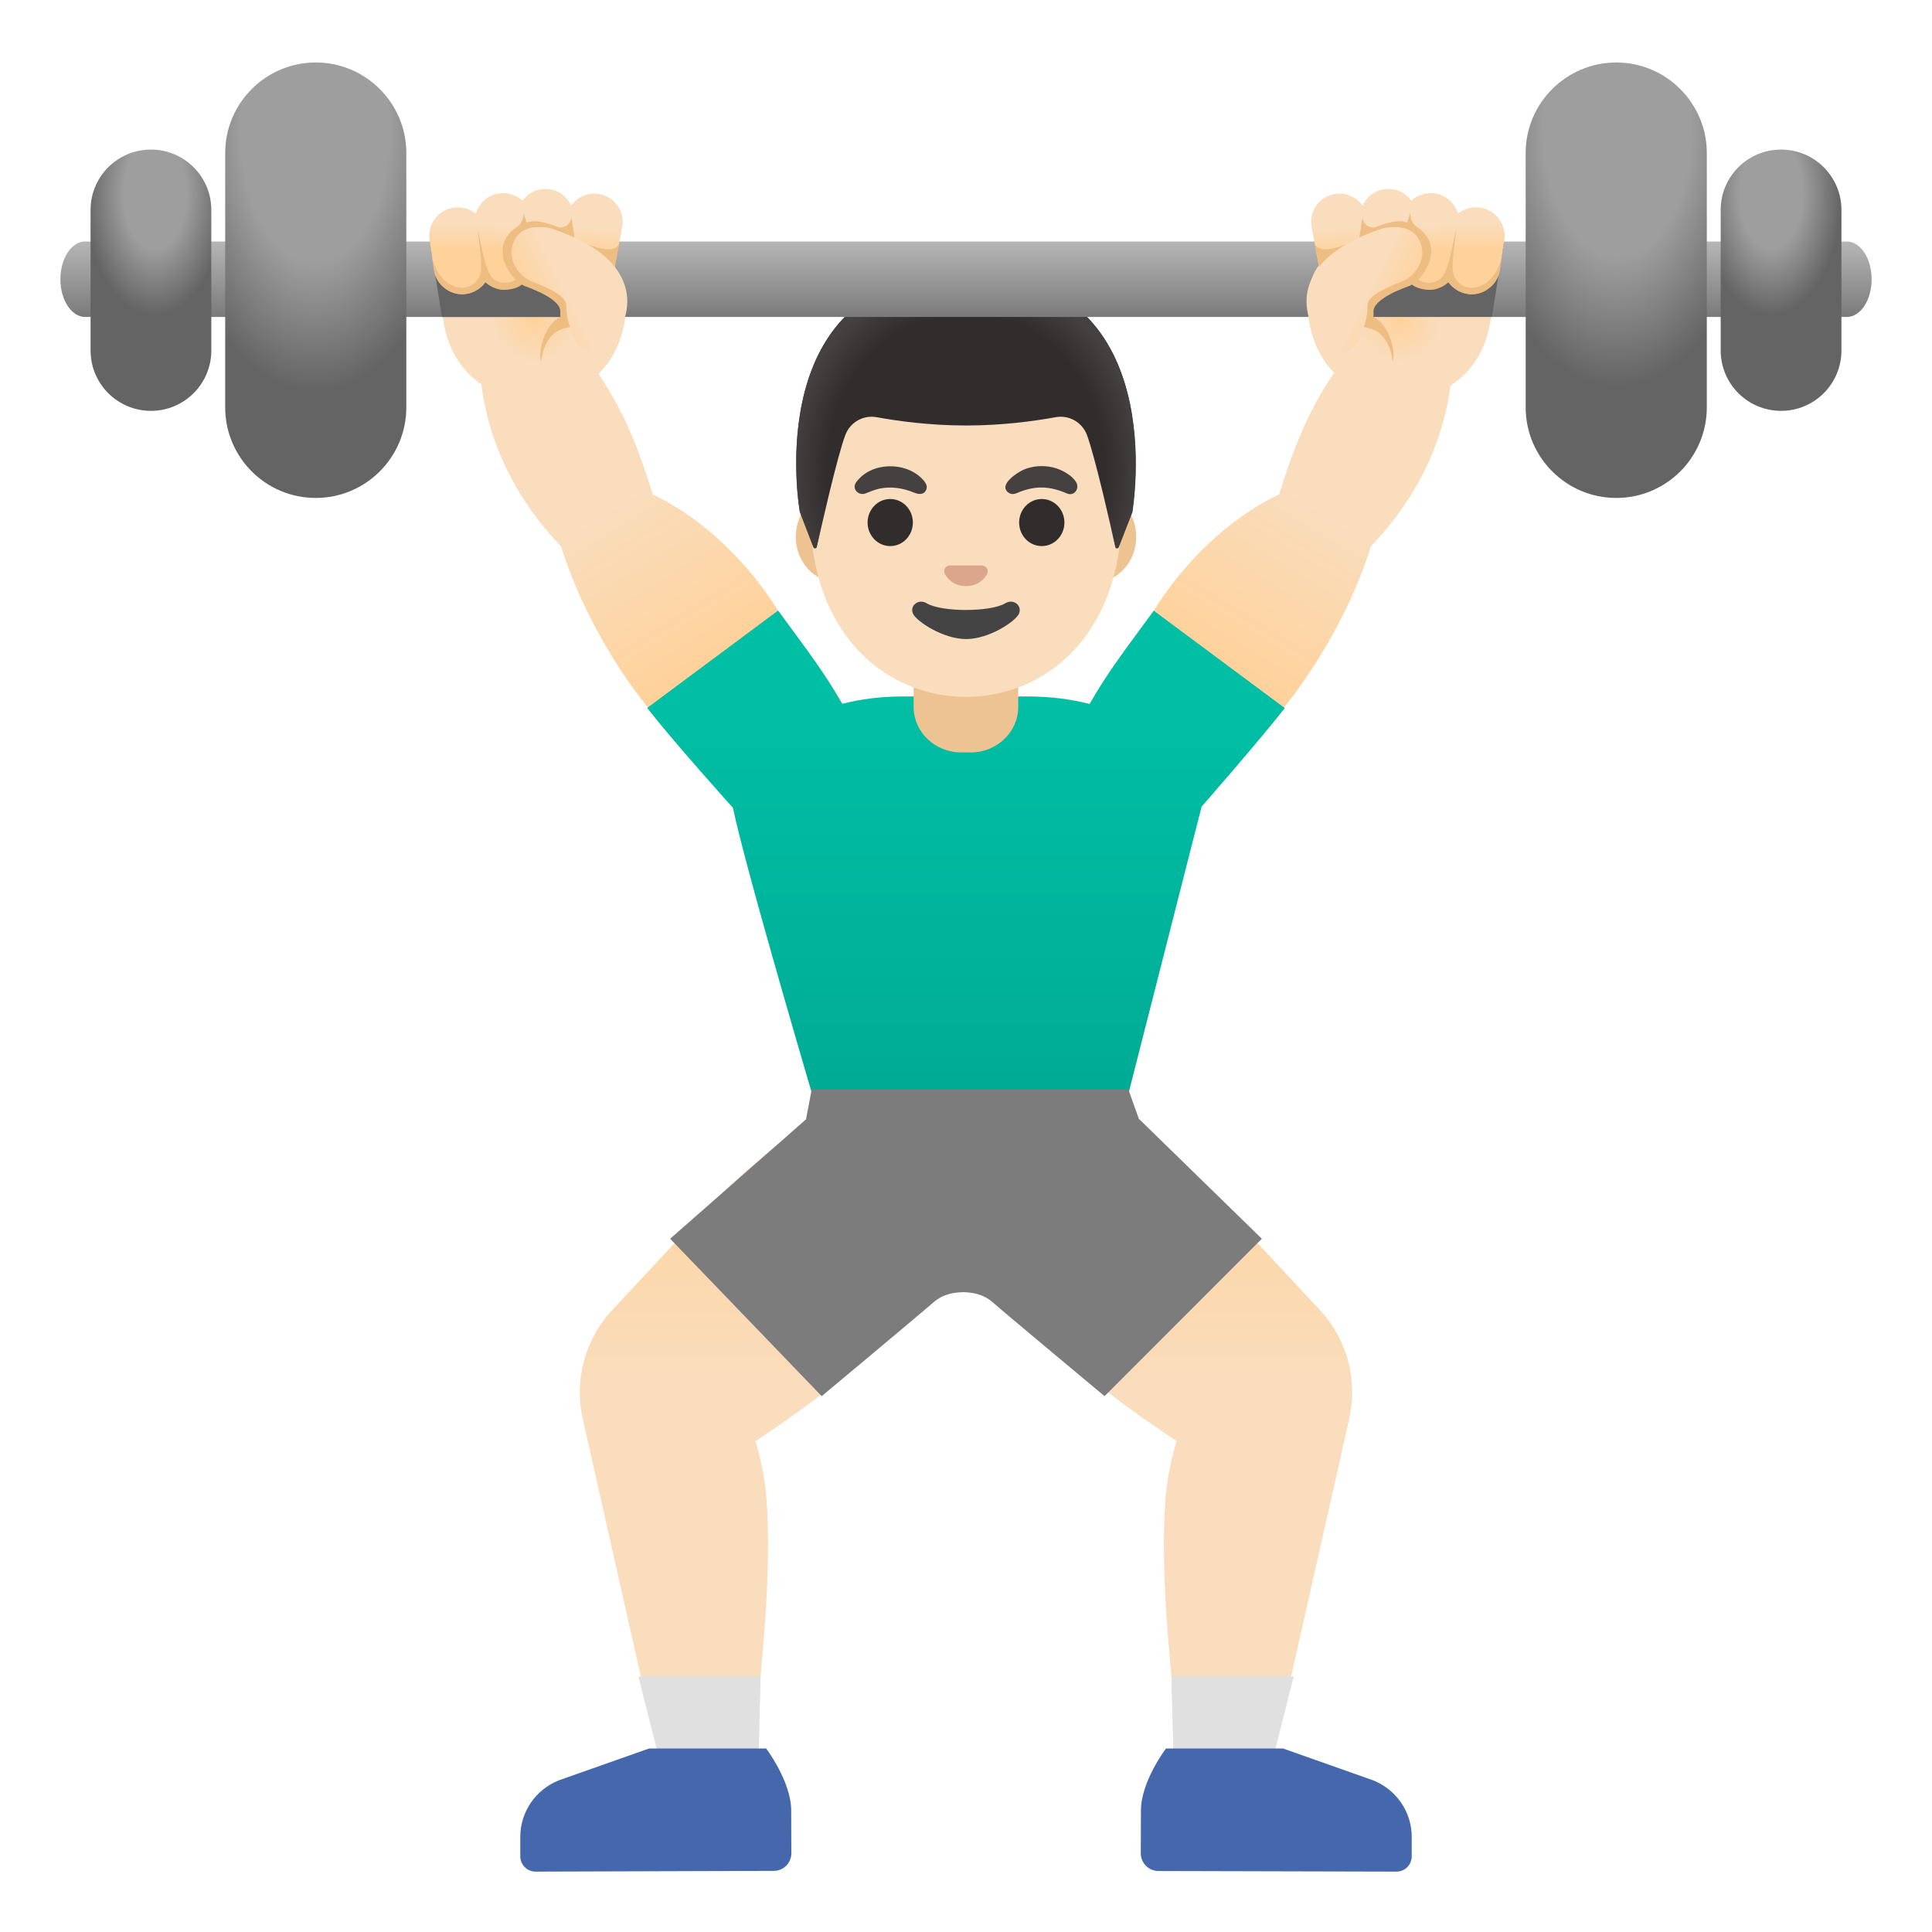 <svg enable-background="new 0 0 128 128" viewBox="0 0 128 128" xmlns="http://www.w3.org/2000/svg" xmlns:xlink="http://www.w3.org/1999/xlink"><linearGradient id="a"><stop offset="0" stop-color="#ffd29c"/><stop offset=".5" stop-color="#f9ddbd"/></linearGradient><linearGradient id="b" gradientUnits="userSpaceOnUse" x1="77.02" x2="77.02" xlink:href="#a" y1="73.38" y2="111.71"/><linearGradient id="c" gradientUnits="userSpaceOnUse" x1="50.98" x2="50.98" xlink:href="#a" y1="73.38" y2="111.71"/><linearGradient id="d" gradientUnits="userSpaceOnUse" x1="80.67" x2="93.51" xlink:href="#a" y1="43.66" y2="22.63"/><linearGradient id="e" gradientUnits="userSpaceOnUse" x1="47.2" x2="34.27" xlink:href="#a" y1="43.48" y2="22.73"/><linearGradient id="f" gradientUnits="userSpaceOnUse" x1="64" x2="64" y1="46.12" y2="71.62"><stop offset="0" stop-color="#00bfa5"/><stop offset=".705" stop-color="#00b29a"/><stop offset="1" stop-color="#00ab94"/></linearGradient><radialGradient id="g" cx="64" cy="29.27" gradientTransform="matrix(1 0 0 1.128 0 -1.87)" gradientUnits="userSpaceOnUse" r="11.6"><stop offset=".794" stop-color="#454140" stop-opacity="0"/><stop offset="1" stop-color="#454140"/></radialGradient><radialGradient id="h" cx="35.39" cy="21.2" gradientUnits="userSpaceOnUse" r="5.68" xlink:href="#a"/><linearGradient id="i" gradientUnits="userSpaceOnUse" x1="64" x2="64" y1="15.38" y2="21.44"><stop offset="0" stop-color="#bdbdbd"/><stop offset="1" stop-color="#757575"/></linearGradient><linearGradient id="j"><stop offset=".396" stop-color="#9e9e9e"/><stop offset=".79" stop-color="#646464"/></linearGradient><radialGradient id="k" cx="-102.26" cy="115.86" gradientTransform="matrix(0 .902 .507 0 -37.87 100.88)" gradientUnits="userSpaceOnUse" r="24.35" xlink:href="#j"/><radialGradient id="l" cx="-1251.92" cy="123.75" gradientTransform="matrix(0 .902 -.507 0 169.88 1137.5)" gradientUnits="userSpaceOnUse" r="24.35" xlink:href="#j"/><linearGradient id="m"><stop offset=".441" stop-color="#9e9e9e"/><stop offset=".985" stop-color="#646464"/></linearGradient><radialGradient id="n" cx="-172.46" cy="114.08" gradientTransform="matrix(1.333 0 0 -2.306 240.16 275.93)" gradientUnits="userSpaceOnUse" r="3.54" xlink:href="#m"/><radialGradient id="o" cx="-1204.1" cy="114.08" gradientTransform="matrix(-1.333 0 0 -2.306 -1487.73 275.93)" gradientUnits="userSpaceOnUse" r="3.54" xlink:href="#m"/><linearGradient id="p" gradientUnits="userSpaceOnUse" x1="34.8" x2="34.9" xlink:href="#a" y1="16.63" y2="13.31"/><linearGradient id="q"><stop offset="0" stop-color="#ffd29c"/><stop offset=".469" stop-color="#f9ddbd"/></linearGradient><linearGradient id="r" gradientUnits="userSpaceOnUse" x1="35.01" x2="40.31" xlink:href="#q" y1="20.33" y2="17.68"/><radialGradient id="s" cx="39.39" cy="19.2" gradientTransform="matrix(-1 0 0 1 132.12 2)" gradientUnits="userSpaceOnUse" r="5.68" xlink:href="#a"/><linearGradient id="t" gradientTransform="matrix(-1 0 0 1 132.12 2)" gradientUnits="userSpaceOnUse" x1="38.8" x2="38.9" xlink:href="#a" y1="14.63" y2="11.31"/><linearGradient id="u" gradientTransform="matrix(-1 0 0 1 132.12 2)" gradientUnits="userSpaceOnUse" x1="39.01" x2="44.31" xlink:href="#q" y1="18.33" y2="15.68"/><path d="m87.45 86.8c-1.78-1.92-4.11-4.42-6.15-6.58-3.96-4.17-8.8-7.29-8.8-7.29l-8.05 8.64s3.13 5.76 7.12 9.19c1.95 1.68 4.39 3.39 6.38 4.71-.3.99-.6 2.28-.73 3.82-.38 4.78.36 11.08.39 11.78.12 3.66.16 6.37.16 6.37l6.34-.02 5.28-23.42c.58-2.57-.14-5.27-1.94-7.2z" fill="url(#b)"/><path d="m55.49 72.93s-4.84 3.12-8.79 7.3c-2.04 2.16-4.37 4.66-6.15 6.58-1.8 1.93-2.52 4.63-1.94 7.2l5.28 23.42 6.34.02s.04-2.71.16-6.37c.02-.7.77-7 .39-11.78-.12-1.54-.43-2.83-.73-3.82 1.99-1.32 4.43-3.03 6.38-4.71 3.99-3.43 7.12-9.19 7.12-9.19z" fill="url(#c)"/><path d="m42.29 111.07 1.61 6.35 6.34.02.14-6.37z" fill="#e0e0e0"/><path d="m52.42 119.94c-.01-1.92-1.66-4.1-1.66-4.1h-7.75l-5.98 2.11c-1.54.61-2.56 2.09-2.56 3.75v1.28c0 .56.45 1.02 1.01 1.02l15.79-.05c.64 0 1.16-.52 1.16-1.17z" fill="#4568ad"/><path d="m77.61 111.07.17 6.37 6.33-.02 1.6-6.35z" fill="#e0e0e0"/><path d="m90.97 117.95-5.97-2.11h-7.75s-1.66 2.18-1.66 4.11l-.01 2.84c0 .64.52 1.16 1.16 1.17l15.78.04c.56 0 1.01-.45 1.01-1.02v-1.28c0-1.66-1.02-3.14-2.56-3.75z" fill="#4568ad"/><path d="m96.26 23.12-4.54-2.29c-3.63 3.56-5.35 6.61-6.97 11.92-3.43 1.63-6.39 4.62-8.31 7.71-2.04 2.81-3.32 4.37-4.79 7.16-1.11 2.12-.31 4.48 1.7 5.95.95.7 1.72 1 2.47 1 .84 0 1.64-.39 2.62-1.05 2.07-1.18 4.88-4.3 6.68-6.62l-.05-.03c2.29-2.85 4.6-6.87 5.75-10.67 3.22-3.36 5.44-7.77 5.44-13.08z" fill="url(#d)"/><path d="m56.35 47.63c-1.47-2.79-2.75-4.35-4.79-7.16-1.92-3.09-4.88-6.08-8.31-7.71-1.63-5.33-3.35-8.37-6.98-11.93l-4.53 2.3c0 5.31 2.22 9.71 5.44 13.08 1.15 3.79 3.45 7.82 5.75 10.67l-.05.03c1.8 2.32 4.61 5.44 6.68 6.62.98.66 1.78 1.05 2.62 1.05.75 0 1.52-.31 2.47-1 2-1.47 2.81-3.84 1.7-5.95z" fill="url(#e)"/><path d="m76.44 40.46c-1.79 2.46-2.99 3.97-4.25 6.18-1.23-.32-2.62-.5-4.16-.5h-8.17c-1.51 0-2.86.18-4.06.49-1.26-2.21-2.46-3.72-4.25-6.18l-8.67 6.45c1.8 2.32 5.68 6.62 5.68 6.62.83 4.06 5.61 20.2 5.61 20.2h20.27l5.17-20.28s3.75-4.28 5.51-6.53z" fill="url(#f)"/><path d="m60.53 46.84c0 1.66 1.41 3.01 3.15 3.01h.63c1.74 0 3.15-1.35 3.15-3.01v-3.67h-6.93z" fill="#edc391"/><path d="m55.54 38.6c-1.55 0-2.82-1.36-2.82-3.03s1.26-3.03 2.82-3.03h16.92c1.55 0 2.82 1.36 2.82 3.03s-1.26 3.03-2.82 3.03z" fill="#edc391"/><path d="m64 19.95c-5.36 0-10.32 5.73-10.32 13.97 0 8.2 5.11 12.25 10.32 12.25s10.32-4.05 10.32-12.25c0-8.24-4.96-13.97-10.32-13.97z" fill="#f9ddbd"/><path d="m65.19 37.49c-.03-.01-.07-.02-.1-.03h-2.19c-.03 0-.07.01-.1.03-.2.08-.31.29-.21.51.09.22.53.83 1.41.83s1.31-.61 1.41-.83c.09-.22-.02-.43-.22-.51z" fill="#dba689"/><path d="m66.6 39.97c-.99.59-4.22.59-5.2 0-.57-.34-1.15.18-.91.69.23.51 2 1.68 3.52 1.68s3.27-1.17 3.5-1.68-.34-1.03-.91-.69z" fill="#444"/><ellipse cx="58.98" cy="34.62" fill="#312d2d" rx="1.5" ry="1.56"/><ellipse cx="69.02" cy="34.62" fill="#312d2d" rx="1.5" ry="1.56"/><path d="m56.71 31.97c.97-1.37 3.24-1.42 4.38-.25.2.2.41.47.26.76-.17.33-.5.27-.78.16-.74-.3-1.5-.43-2.29-.27-.34.07-.64.21-.96.33-.45.15-.89-.31-.61-.73z" fill="#454140"/><path d="m70.71 32.7c-.68-.29-1.36-.47-2.11-.38-.34.04-.67.13-.99.25-.25.1-.52.26-.78.08-.74-.51.58-1.35.96-1.52.84-.36 1.84-.33 2.65.09.32.17.67.41.86.73.24.41-.12.94-.59.75z" fill="#454140"/><path d="m64 18.04c-.01 0-.01 0-.01 0-13.83.07-11 15.87-11 15.87s.62 1.63.9 2.35c.04.1.19.09.22-.02.3-1.32 1.36-6.01 1.9-7.43.32-.84 1.19-1.33 2.07-1.17 1.36.25 3.51.55 5.9.55h.03.03c2.38 0 4.54-.3 5.9-.55.88-.16 1.75.33 2.07 1.17.53 1.42 1.59 6.08 1.89 7.42.02.11.18.12.22.02l.91-2.33c-.03 0 2.81-15.8-11.03-15.88z" fill="#312d2d"/><path d="m75 33.92s2.83-15.8-11-15.87 0 0-.01 0 0 0-.01 0c-.22 0-.43.01-.63.01-.41.02-.81.05-1.19.09h-.01c-.03 0-.05.01-.08.01-11.65 1.47-9.08 15.75-9.08 15.75l.91 2.34c.04.1.19.09.21-.01.3-1.33 1.36-6 1.89-7.42.32-.84 1.19-1.33 2.07-1.17 1.36.25 3.51.55 5.9.55h.03s.02 0 .03 0c2.38 0 4.54-.3 5.9-.55.88-.16 1.75.33 2.07 1.17.54 1.42 1.6 6.12 1.89 7.43.02.11.17.12.21.02.28-.72.9-2.35.9-2.35z" fill="url(#g)"/><path d="m40.26 17.16c-.9-.53-5.17-1.2-8.12-1.2-1.62 0-2.83.21-2.83.76l-.01 3.43c-.01 3.45 2.24 6.27 5.96 6.28h.01c6.74 0 7.27-7.94 4.99-9.27z" fill="url(#h)"/><path d="m40.02 20.82c-.04.13-.39.26-.77.36h-.01c-.44.11-.96.33-1.93.6-1.35.38-1.46 2.19-1.46 2.19-.25-.94.39-2.59 1.28-2.97v-.01c.42-.2.89-.31 1.39-.39.08-.01.28-.02.53-.01h.01c.45.01 1.01.07.96.23z" fill="#edbd82"/><path d="m124 18.5c0 1.38-.73 2.5-1.64 2.5h-116.72c-.9 0-1.64-1.12-1.64-2.5s.74-2.5 1.64-2.5h116.71c.91 0 1.65 1.12 1.65 2.5z" fill="url(#i)"/><path d="m20.92 32.99c3.31 0 6-2.69 6-6v-16.85c0-3.31-2.69-6-6-6s-6 2.69-6 6v16.85c0 3.31 2.68 6 6 6z" fill="url(#k)"/><path d="m107.08 32.99c-3.31 0-6-2.69-6-6v-16.85c0-3.31 2.69-6 6-6s6 2.69 6 6v16.85c0 3.31-2.68 6-6 6z" fill="url(#l)"/><path d="m10 27.22c2.21 0 4-1.79 4-4v-9.31c0-2.21-1.79-4-4-4s-4 1.79-4 4v9.31c0 2.21 1.79 4 4 4z" fill="url(#n)"/><path d="m118 27.22c-2.21 0-4-1.79-4-4v-9.31c0-2.21 1.79-4 4-4s4 1.79 4 4v9.31c0 2.21-1.79 4-4 4z" fill="url(#o)"/><path d="m38.61 21h-9.33l-.8-5h10.13z" fill="#646464"/><path d="m41.22 15.04-.29 1.55-.06.34-.14.75-.08.44c-.17.9-.96 1.53-1.84 1.53-.11 0-.23-.01-.34-.03-.46-.08-.85-.32-1.12-.68-.33.3-.76.47-1.23.47-.28 0-1.16-.39-1.31-.54-.04-.04-.08-.08-.11-.13-.04.03-.08.07-.12.1-.02.01-.59.35-1.17.34-.54-.01-1.08-.34-1.24-.5-.16.23-.38.43-.64.57-.18.11-.38.18-.6.21-.1.02-.2.03-.3.03-.4 0-.79-.13-1.11-.37-.42-.3-.69-.74-.76-1.24l-.13-.85v-.01l-.17-1.09c-.08-.5.04-1 .34-1.41.3-.42.74-.69 1.24-.76.12-.02.24-.03.36-.02.03 0 .07 0 .1.01.32.02.64.13.92.33.04.03.07.06.1.08.06-.23.18-.45.33-.63.04-.06.08-.11.13-.16.06-.07.11-.1.13-.12.01 0 .01-.01.01-.01.3-.26.69-.42 1.12-.44.14-.01.28 0 .41.02.1.02.19.05.28.08.26.08.49.21.69.39.06-.08.13-.16.2-.23.1-.1.21-.19.32-.26.06-.04.13-.07.19-.11.25-.12.53-.18.82-.17.32 0 .63.08.91.24.05.02.09.05.13.08.1.07.19.15.28.24.16.16.29.35.38.55.12-.18.28-.35.47-.48.04-.03.09-.06.14-.08.2-.11.41-.19.63-.22.21-.03.42-.03.63.01.5.09.92.37 1.21.78.28.42.38.91.29 1.4z" fill="url(#p)"/><path d="m75.45 74.12-.7-1.96h-20.97l-.38 2-9 7.91 10.04 10.43s6.79-5.67 7.4-6.21c.67-.6 1.48-.67 1.97-.68.49.01 1.3.08 1.97.68.61.55 7.4 6.21 7.4 6.21l10.42-10.43z" fill="#7c7c7c"/><path d="m41.03 16.12c-.35.9-2.25.04-2.97-.33-.11-.88-.22-1.46-.22-1.46s0 0 0 .01c.03.5-.47.86-.94.68-.53-.21-1.14-.38-1.58-.36-.17.01-.31.04-.44.08-.12-.39-.19-.65-.19-.65s0 .04 0 .11c-.02.34-.18.66-.46.85-1.09.71-1.37 2.05-.08 3.48-.44.3-1.13.28-1.52-.12-.5-.5-.71-2.09-1-3.27.09.84.34 2.34.22 2.92-.15.7-.85 1.14-1.55.97-.61-.15-1.33-.64-1.68-1.99l.13.85c.07.5.34.94.76 1.24.32.24.71.37 1.11.37.1 0 .2-.01.3-.03.19-.03.36-.09.52-.17.01-.01.03-.01.04-.02s.03-.01.04-.02c.42-.23.63-.55.64-.57.05.08.57.51 1.2.51.87 0 1.21-.35 1.21-.35.08.05.16.09.24.12.06.02 2.4.81 2.31 1.7-.01.11 0 .22.01.33v.04.01c.03.26.09.51.18.74l.01-.01c.24-.19.82-.03.87-.37.19-1.29.14-2.83.02-4.15l2.52.42z" fill="#edbd82"/><path d="m41.51 19.38c-.49-2.69-3.74-3.81-4.96-4.24-.15-.05-2.38-.58-2.65 1.4-.12.86.53 1.8 1.36 2.12 2.27.87 2.26 1.35 2.26 1.67-.01.83.45 2.4 1.17 2.87.15.1.32.16.48.16.1 0 .2-.02.3-.06 1.41-.59 2.32-2.35 2.04-3.92z" fill="url(#r)"/><path d="m87.86 17.16c.9-.53 5.17-1.2 8.12-1.2 1.62 0 2.83.21 2.83.76l.01 3.43c.01 3.45-2.24 6.27-5.96 6.28h-.01c-6.74 0-7.28-7.94-4.99-9.27z" fill="url(#s)"/><path d="m88.1 20.82c.04.13.39.26.77.36h.01c.44.11.96.33 1.93.6 1.35.38 1.46 2.19 1.46 2.19.25-.94-.39-2.59-1.28-2.97v-.01c-.42-.2-.89-.31-1.39-.39-.08-.01-.28-.02-.53-.01h-.01c-.45.01-1.01.07-.96.23z" fill="#edbd82"/><path d="m89.51 16h10.13l-.8 5h-9.33z" fill="#646464"/><path d="m86.9 15.04.29 1.55.06.34.14.75.08.44c.17.9.96 1.53 1.84 1.53.11 0 .23-.01.34-.03.46-.08.85-.32 1.12-.68.33.3.76.47 1.23.47.28 0 1.16-.39 1.31-.54.04-.04.08-.08.11-.13.04.03.08.07.12.1.02.01.59.35 1.17.34.54-.01 1.07-.34 1.24-.5.16.23.38.43.64.57.18.11.38.18.6.21.1.02.2.03.3.03.4 0 .79-.13 1.11-.37.42-.3.69-.74.76-1.24l.13-.85v-.01l.17-1.09c.08-.5-.04-1-.34-1.41-.3-.42-.74-.69-1.24-.76-.12-.02-.24-.03-.36-.02-.03 0-.07 0-.1.01-.32.02-.64.13-.92.33-.04.03-.07.06-.1.08-.06-.23-.18-.45-.33-.63-.04-.06-.08-.11-.13-.16-.06-.07-.11-.1-.13-.12-.01 0-.01-.01-.01-.01-.3-.26-.69-.42-1.12-.44-.14-.01-.28 0-.41.02-.1.02-.19.05-.28.08-.26.08-.49.21-.69.39-.06-.08-.13-.16-.2-.23-.1-.1-.21-.19-.32-.26-.06-.04-.13-.07-.19-.11-.25-.12-.53-.18-.82-.17-.32 0-.63.08-.91.24-.05.02-.09.05-.13.08-.1.07-.19.15-.28.24-.16.16-.29.35-.38.55-.12-.18-.28-.35-.47-.48-.04-.03-.09-.06-.14-.08-.2-.11-.41-.19-.63-.22-.21-.03-.42-.03-.63.01-.5.09-.92.37-1.21.78-.28.42-.38.91-.29 1.4z" fill="url(#t)"/><path d="m87.09 16.12c.35.9 2.25.04 2.97-.33.11-.88.22-1.46.22-1.46s0 0 0 .01c-.03.5.47.86.94.68.53-.21 1.14-.38 1.58-.36.17.01.31.04.44.08.12-.39.19-.65.19-.65s0 .04 0 .11c.02.34.18.66.46.85 1.09.71 1.37 2.05.08 3.48.44.3 1.13.28 1.52-.12.5-.5.71-2.09 1-3.27-.09.84-.34 2.34-.22 2.92.14.7.85 1.14 1.55.97.61-.15 1.33-.64 1.68-1.99l-.13.85c-.07.5-.34.94-.76 1.24-.32.24-.71.37-1.11.37-.1 0-.2-.01-.3-.03-.19-.03-.36-.09-.52-.17-.01-.01-.03-.01-.04-.02s-.03-.01-.04-.02c-.42-.23-.63-.55-.64-.57-.05.08-.57.51-1.2.51-.87 0-1.21-.35-1.21-.35-.08.05-.16.09-.24.12-.07.02-2.39.81-2.31 1.7.01.11 0 .22-.01.33v.04.01c-.03.26-.09.51-.18.74l-.01-.01c-.24-.19-.82-.03-.87-.37-.19-1.29-.14-2.83-.02-4.15l-2.52.42z" fill="#edbd82"/><path d="m86.61 19.38c.49-2.69 3.74-3.81 4.96-4.24.15-.05 2.38-.58 2.65 1.4.12.86-.53 1.8-1.36 2.12-2.27.87-2.26 1.35-2.26 1.67.01.83-.45 2.4-1.17 2.87-.15.1-.32.16-.48.16-.1 0-.2-.02-.3-.06-1.41-.59-2.32-2.35-2.04-3.92z" fill="url(#u)"/></svg>